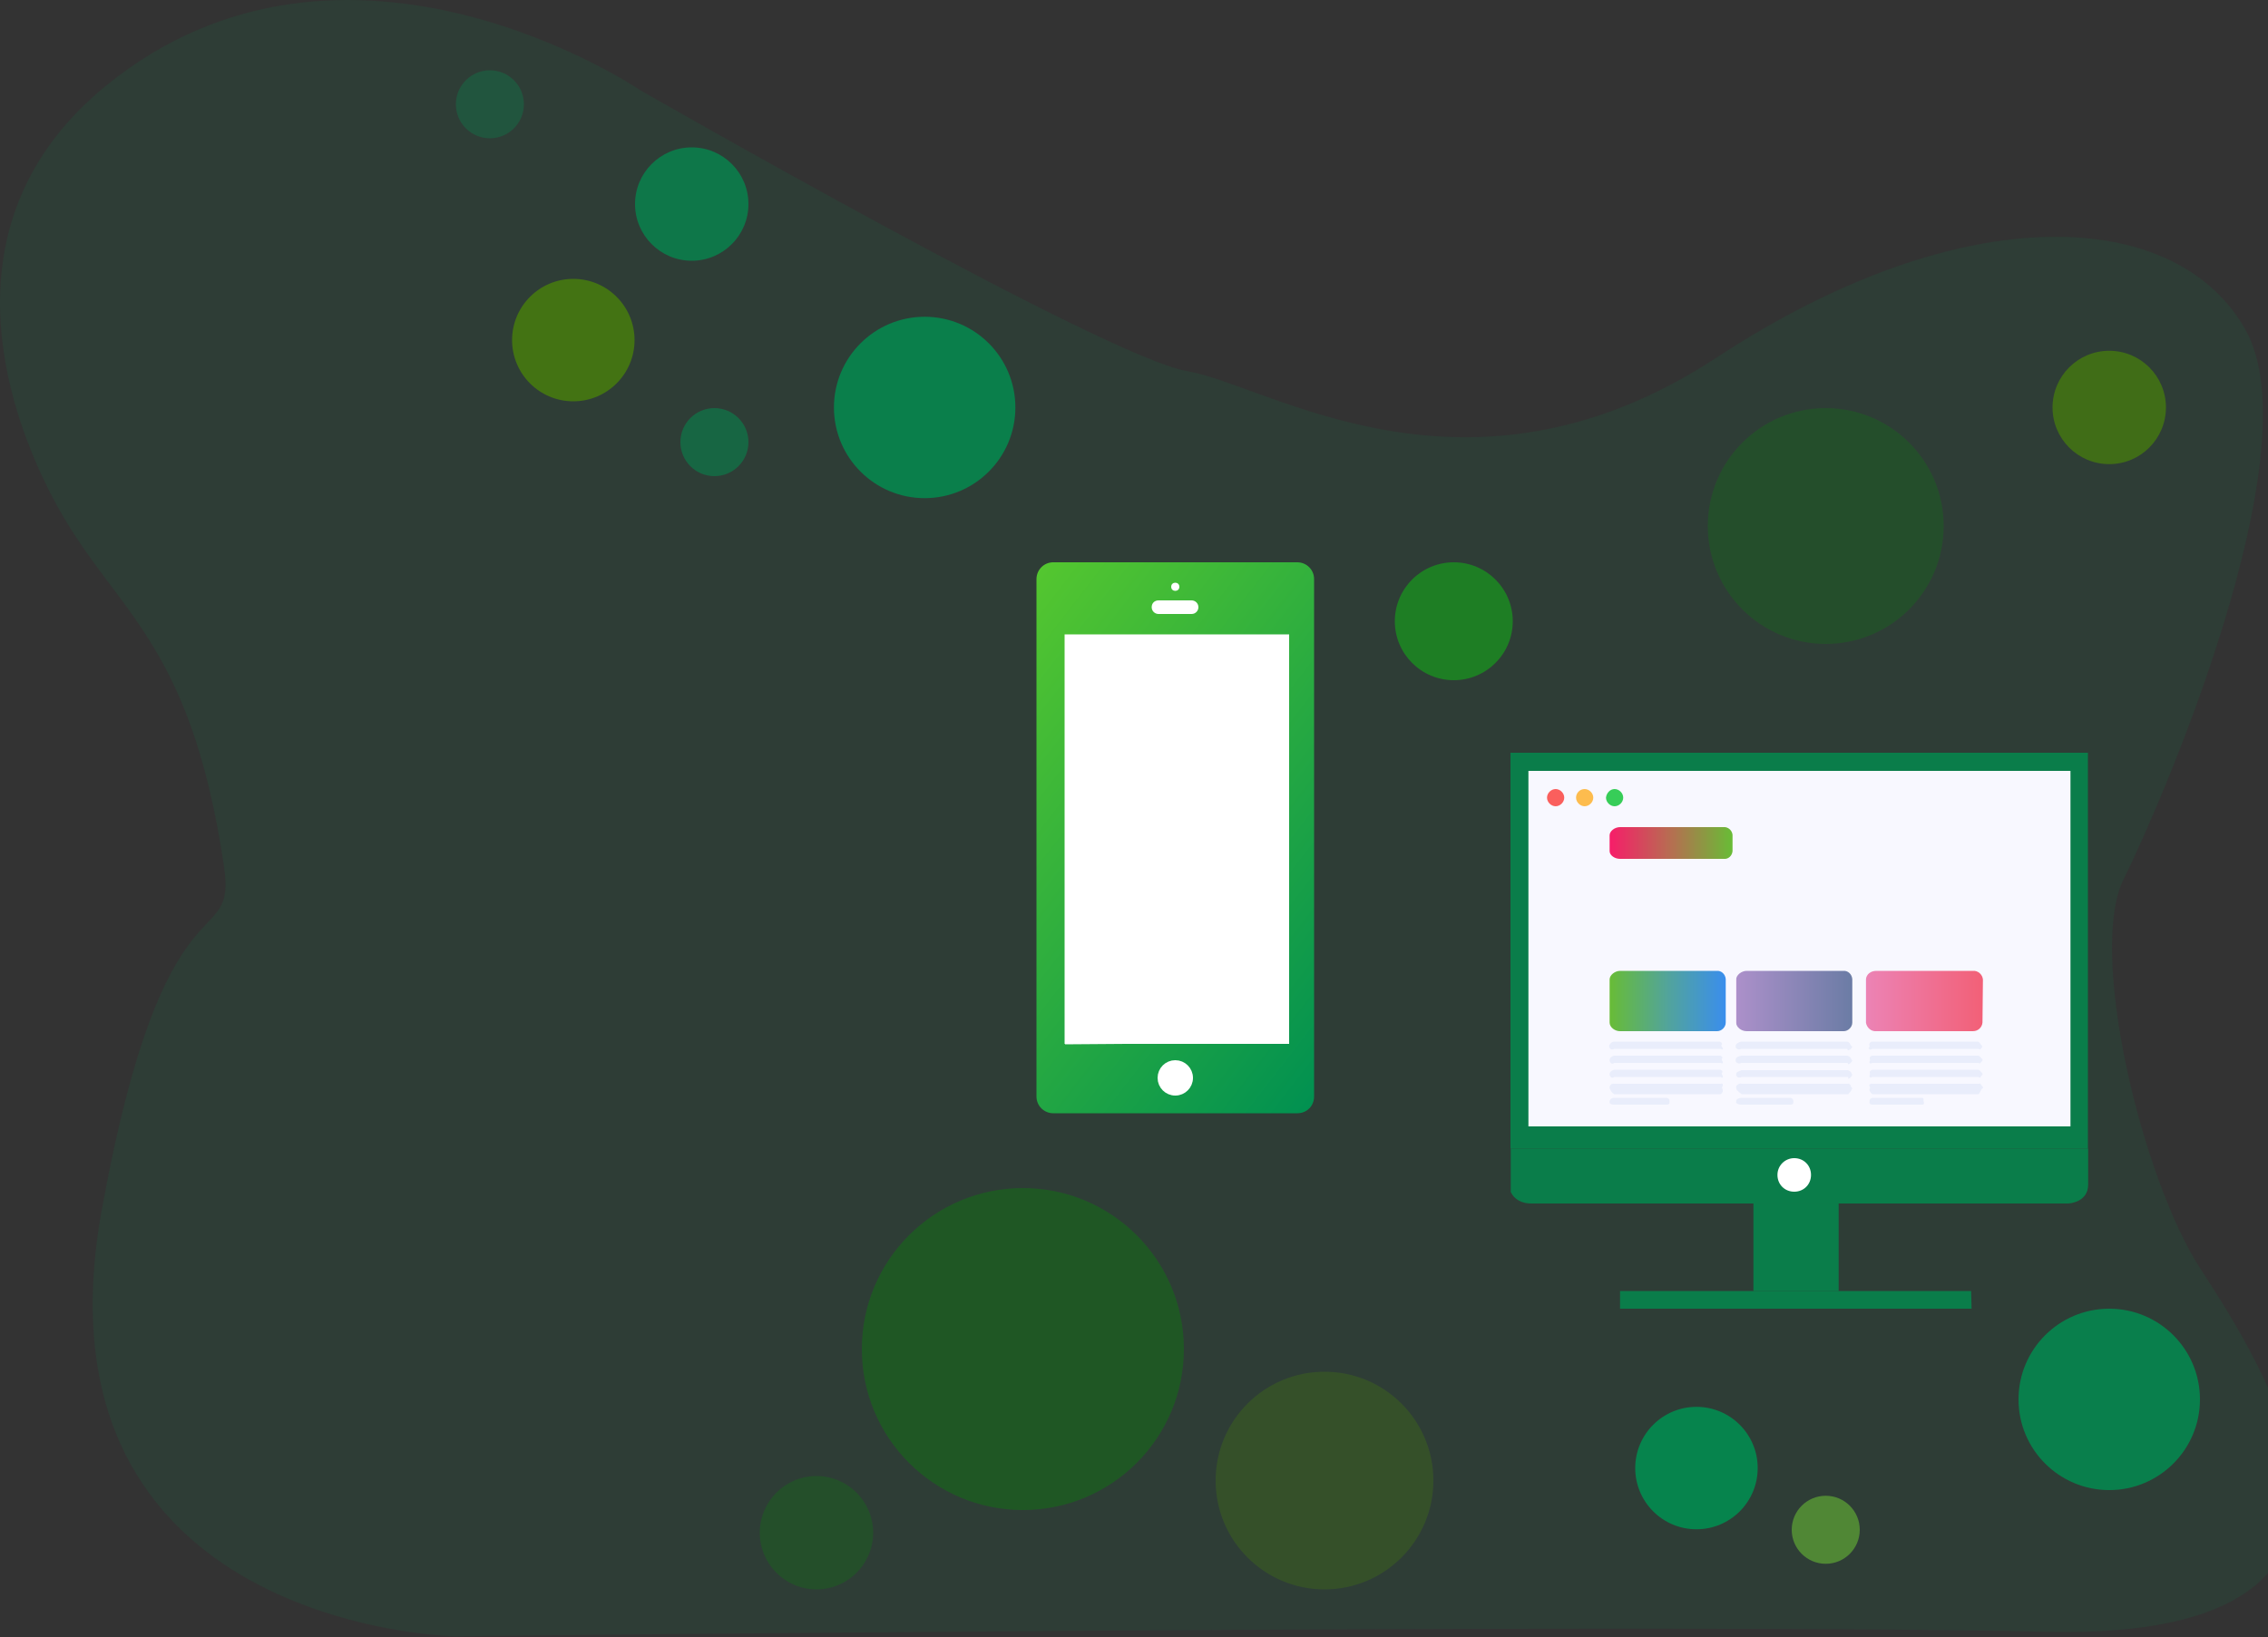 <?xml version="1.0" encoding="UTF-8" standalone="no"?>
<!DOCTYPE svg PUBLIC "-//W3C//DTD SVG 1.1//EN" "http://www.w3.org/Graphics/SVG/1.1/DTD/svg11.dtd">
<svg xmlns="http://www.w3.org/2000/svg" xmlns:xl="http://www.w3.org/1999/xlink" version="1.1" xmlns:dc="http://purl.org/dc/elements/1.1/" viewBox="0 0 500 361" width="500" height="361">
  <rect x="0" y="0" width="500" height="361" fill="#333333" stroke="none"/>
  <defs>
    <linearGradient x1="0" x2="1" id="Gradient" gradientUnits="userSpaceOnUse">
      <stop offset="0" stop-color="#f71d69"/>
      <stop offset=".499" stop-color="#b66e51"/>
      <stop offset="1" stop-color="#68bc36"/>
    </linearGradient>
    <linearGradient id="Obj_Gradient" xl:href="#Gradient" gradientTransform="translate(354.853 185.9) scale(27.1)"/>
    <linearGradient x1="0" x2="1" id="Gradient_2" gradientUnits="userSpaceOnUse">
      <stop offset="0" stop-color="#68bc36"/>
      <stop offset=".498" stop-color="#52a49b"/>
      <stop offset="1" stop-color="#3a8eed"/>
    </linearGradient>
    <linearGradient id="Obj_Gradient_2" xl:href="#Gradient_2" gradientTransform="translate(354.853 220.746) scale(25.6)"/>
    <linearGradient x1="0" x2="1" id="Gradient_3" gradientUnits="userSpaceOnUse">
      <stop offset="0" stop-color="#e5a4ed"/>
      <stop offset="0" stop-color="#ac90ca"/>
      <stop offset="1" stop-color="#6b7ca5"/>
    </linearGradient>
    <linearGradient id="Obj_Gradient_3" xl:href="#Gradient_3" gradientTransform="translate(382.753 220.746) scale(25.6)"/>
    <linearGradient x1="0" x2="1" id="Gradient_4" gradientUnits="userSpaceOnUse">
      <stop offset="0" stop-color="#e5a4ed"/>
      <stop offset="0" stop-color="#ec83b5"/>
      <stop offset="1" stop-color="#f26077"/>
    </linearGradient>
    <linearGradient id="Obj_Gradient_4" xl:href="#Gradient_4" gradientTransform="translate(411.353 220.75) scale(25.8)"/>
    <linearGradient x1="0" x2="1" id="Gradient_5" gradientUnits="userSpaceOnUse">
      <stop offset="0" stop-color="#8efa00"/>
      <stop offset="0" stop-color="#55c72f"/>
      <stop offset="1" stop-color="#009051"/>
    </linearGradient>
    <linearGradient id="Obj_Gradient_5" xl:href="#Gradient_5" gradientTransform="translate(210.596 147.011) rotate(37.885) scale(122.912)"/>
  </defs>
  <g id="Canvas_1" fill-opacity="1" stroke-dasharray="none" stroke-opacity="1" stroke="none" fill="none">
    <title>Canvas 1</title>
    <g id="Canvas_1_Layer_1">
      <title>Layer 1</title>
      <g id="Group_2">
        <title>Layer_1</title>
        <g id="Group_3">
          <g id="Graphic_18">
            <path d="M 49.351 190.855 C 41.673 139.355 24.421 134.855 11.158 108.855 C -.909 85.255 -10.582 46.555 23.424 18.855 C 76.277 -24.145 141.096 19.855 141.096 19.855 C 141.096 19.855 243.81 78.855 261.76 81.855 C 279.71 84.855 323.588 114.855 378.435 78.855 C 433.283 42.855 480.152 45.855 495.111 72.855 C 510.069 99.855 476.163 177.855 468.186 193.855 C 460.208 209.855 472.174 259.855 485.138 279.855 C 498.102 299.855 538.989 361.855 451.233 359.855 C 363.477 357.855 100.21 360.855 100.21 360.855 C 100.21 360.855 5.673 359.055 22.426 266.855 C 36.388 189.855 52.343 210.855 49.351 190.855 Z" fill="#009051" fill-opacity=".107"/>
          </g>
          <g id="Graphic_17">
            <circle cx="203.849" cy="89.855" r="20" fill="#009051" fill-opacity=".791"/>
          </g>
          <g id="Graphic_16">
            <circle cx="126.391" cy="75" r="13.5" fill="#4e8f00" fill-opacity=".656"/>
          </g>
          <g id="Graphic_15">
            <circle cx="157.5" cy="97.5" r="7.5" fill="#009051" fill-opacity=".5"/>
          </g>
          <g id="Graphic_14">
            <circle cx="465" cy="308.602" r="20" fill="#009051" fill-opacity=".801"/>
          </g>
          <g id="Graphic_13">
            <circle cx="108" cy="23" r="7.5" fill="#009051" fill-opacity=".286"/>
          </g>
          <g id="Graphic_12">
            <circle cx="225.5" cy="297.5" r="35.5" fill="#008f00" fill-opacity=".326"/>
          </g>
          <g id="Graphic_11">
            <circle cx="292" cy="326.5" r="24" fill="#4e8f00" fill-opacity=".239"/>
          </g>
          <g id="Graphic_10">
            <circle cx="320.5" cy="137" r="13" fill="#00fa00" fill-opacity=".343"/>
          </g>
          <g id="Graphic_9">
            <circle cx="402.5" cy="116" r="26" fill="#008f00" fill-opacity=".21"/>
          </g>
          <g id="Graphic_8">
            <circle cx="152.5" cy="45" r="12.5" fill="#009051" fill-opacity=".693"/>
          </g>
          <g id="Graphic_7">
            <circle cx="180" cy="338" r="12.5" fill="#008f00" fill-opacity=".221"/>
          </g>
          <g id="Graphic_6">
            <circle cx="465" cy="89.855" r="12.5" fill="#4e8f00" fill-opacity=".58"/>
          </g>
          <g id="Graphic_5">
            <circle cx="374" cy="323.745" r="13.5" fill="#009051" fill-opacity=".856"/>
          </g>
          <g id="Graphic_4">
            <circle cx="402.5" cy="337.355" r="7.5" fill="#68bc36" fill-opacity=".587"/>
          </g>
        </g>
      </g>
      <g id="Group_19">
        <title>Layer_2</title>
        <g id="Group_38">
          <title>Computer</title>
          <g id="Graphic_67">
            <path d="M 337.753 265.401 L 455.953 265.401 C 455.953 265.401 460.353 265.246 460.353 261.212 L 460.353 253.3 L 333.053 253.3 L 333.053 262.841 C 333.753 264.47 335.553 265.479 337.753 265.401" fill="#009051" fill-opacity=".774"/>
          </g>
          <g id="Graphic_66">
            <rect x="333" y="166" width="127.3" height="87.3" fill="#009051" fill-opacity=".774"/>
          </g>
          <g id="Graphic_65">
            <rect x="386.557" y="265.405" width="18.793" height="19.295" fill="#009051" fill-opacity=".774"/>
          </g>
          <g id="Graphic_64">
            <path d="M 357.153 284.7 L 434.553 284.7 L 434.653 288.6 L 357.153 288.6 Z" fill="#009051" fill-opacity=".774"/>
          </g>
          <g id="Graphic_63">
            <path d="M 395.553 255.4 C 397.653 255.4 399.253 257 399.253 259.1 C 399.253 261.2 397.653 262.8 395.553 262.8 C 393.453 262.8 391.853 261.2 391.853 259.1 C 391.853 257 393.553 255.4 395.553 255.4" fill="white"/>
          </g>
          <g id="Graphic_62">
            <rect x="336.953" y="170" width="119.5" height="78.4" fill="#f8f8ff"/>
          </g>
          <g id="Graphic_61">
            <path d="M 342.953 174 C 343.953 174 344.853 174.9 344.853 175.9 C 344.853 176.9 343.953 177.8 342.953 177.8 C 341.953 177.8 341.053 176.9 341.053 175.9 C 341.053 174.9 341.953 174 342.953 174" fill="#fa5f5d"/>
          </g>
          <g id="Graphic_60">
            <path d="M 349.353 174 C 350.353 174 351.253 174.9 351.253 175.9 C 351.253 176.9 350.353 177.8 349.353 177.8 C 348.353 177.8 347.453 176.9 347.453 175.9 C 347.453 174.9 348.253 174 349.353 174" fill="#fdbc4e"/>
          </g>
          <g id="Graphic_59">
            <path d="M 355.953 174 C 356.953 174 357.853 174.9 357.853 175.9 C 357.853 176.9 356.953 177.8 355.953 177.8 C 354.953 177.8 354.053 176.9 354.053 175.9 C 354.153 174.9 354.953 174 355.953 174" fill="#37cd58"/>
          </g>
          <g id="Graphic_58">
            <path d="M 381.953 187.7 C 381.853 188.7 381.053 189.5 380.053 189.4 L 357.153 189.4 C 355.953 189.4 354.853 188.6 354.853 187.7 L 354.853 184.2 C 354.853 183.3 355.953 182.4 357.153 182.4 L 379.953 182.4 C 380.953 182.3 381.853 183.1 381.953 184.1 L 381.953 184.2 L 381.953 187.7 Z" fill="url(#Obj_Gradient)"/>
          </g>
          <g id="Graphic_57"/>
          <g id="Graphic_56">
            <path d="M 380.453 225.5 C 380.453 226.5 379.553 227.4 378.553 227.4 L 357.153 227.4 C 355.953 227.4 354.853 226.5 354.853 225.5 L 354.853 216 C 354.853 215 356.053 214.1 357.153 214.1 L 378.453 214.1 C 379.453 214 380.353 214.8 380.453 215.9 L 380.453 216 L 380.453 225.5 Z" fill="url(#Obj_Gradient_2)"/>
          </g>
          <g id="Graphic_55">
            <path d="M 408.353 225.5 C 408.353 226.5 407.453 227.4 406.453 227.4 L 385.053 227.4 C 383.853 227.4 382.753 226.5 382.753 225.5 L 382.753 216 C 382.753 215 383.953 214.1 385.053 214.1 L 406.353 214.1 C 407.353 214 408.253 214.8 408.353 215.9 L 408.353 216 L 408.353 225.5 Z" fill="url(#Obj_Gradient_3)"/>
          </g>
          <g id="Graphic_54">
            <path d="M 437.053 225.5 C 436.953 226.6 436.053 227.4 434.953 227.4 L 413.653 227.4 C 412.453 227.5 411.553 226.6 411.353 225.5 L 411.353 216 C 411.453 214.8 412.453 214.1 413.653 214.1 L 434.953 214.1 C 436.053 214 437.053 214.9 437.153 216 Z" fill="url(#Obj_Gradient_4)"/>
          </g>
          <g id="Graphic_53">
            <path d="M 408.353 230.9 C 408.153 231.3 407.853 231.5 407.453 231.6 C 407.353 231.6 407.353 231.6 407.253 231.3 L 383.853 231.3 C 383.353 231.6 382.653 231.3 382.653 230.9 L 382.653 230.6 C 382.653 230.2 383.353 229.8 383.853 229.7 L 407.253 229.7 C 407.653 229.8 407.853 230.1 407.953 230.4 C 407.953 230.5 407.953 230.5 408.153 230.6 Z" fill="#e9edfb"/>
          </g>
          <g id="Graphic_52">
            <path d="M 408.353 233.9 C 408.153 234.3 407.853 234.6 407.453 234.7 C 407.453 234.7 407.353 234.7 407.353 234.4 L 383.853 234.4 C 383.353 234.7 382.653 234.4 382.653 233.9 L 382.653 233.6 C 382.653 233.2 383.353 232.9 383.853 232.8 L 407.253 232.8 C 407.653 232.9 408.053 233.2 408.153 233.6 Z" fill="#e9edfb"/>
          </g>
          <g id="Graphic_51">
            <path d="M 408.353 237 C 408.153 237.5 407.853 237.8 407.453 237.9 C 407.453 237.7 407.453 237.7 407.453 237.5 L 383.953 237.5 C 383.553 237.7 383.053 237.7 382.853 237.3 C 382.753 237.2 382.753 237.1 382.753 237.1 L 382.753 236.8 C 382.753 236.4 383.453 236.2 383.953 236 L 407.353 236 C 407.753 236.1 408.153 236.4 408.253 236.8 Z" fill="#e9edfb"/>
          </g>
          <g id="Graphic_50">
            <path d="M 408.353 240 C 408.153 240.5 407.853 240.9 407.453 241.3 L 383.953 241.3 C 383.453 240.9 382.753 240.4 382.753 240 L 382.753 239.7 C 382.753 239.3 383.453 238.8 383.953 239 L 407.353 239 C 407.653 238.9 407.953 239.2 408.053 239.5 C 408.053 239.6 408.053 239.7 408.053 239.7 C 408.053 239.7 408.053 239.7 408.253 239.8 Z" fill="#e9edfb"/>
          </g>
          <g id="Graphic_49">
            <path d="M 395.353 243.1 C 395.353 243.5 395.153 243.6 394.653 243.6 L 383.853 243.6 C 383.353 243.6 382.753 243.4 382.753 243.1 L 382.753 242.8 C 382.753 242.4 383.353 242.1 383.853 242.1 L 394.653 242.1 C 395.053 242.1 395.353 242.4 395.353 242.8 Z" fill="#e9edfb"/>
          </g>
          <g id="Graphic_48">
            <path d="M 437.053 230.9 C 436.553 231.3 436.653 231.6 436.153 231.3 L 412.753 231.3 C 412.353 231.6 411.953 231.4 411.953 231 C 411.953 231 411.953 231 412.153 230.9 L 412.153 230.6 C 411.953 230.2 412.253 229.8 412.653 229.7 L 436.053 229.7 C 436.553 229.9 436.453 230.2 436.953 230.6 L 436.953 230.9 Z" fill="#e9edfb"/>
          </g>
          <g id="Graphic_47">
            <path d="M 437.053 233.9 C 436.553 234.3 436.653 234.7 436.153 234.4 L 412.753 234.4 C 412.253 234.7 411.953 234.4 412.253 233.9 L 412.253 233.6 C 412.053 233.2 412.353 232.9 412.753 232.8 L 436.153 232.8 C 436.653 233 436.553 233.2 437.053 233.6 Z" fill="#e9edfb"/>
          </g>
          <g id="Graphic_46">
            <path d="M 437.053 237 C 436.553 237.4 436.653 237.9 436.153 237.5 L 412.753 237.5 C 412.253 237.8 411.953 237.5 412.253 237 L 412.253 236.7 C 412.053 236.3 412.353 236.1 412.753 235.9 L 436.153 235.9 C 436.653 236.1 436.553 236.3 437.053 236.7 Z" fill="#e9edfb"/>
          </g>
          <g id="Graphic_45">
            <path d="M 437.053 240 C 436.553 240.4 436.653 240.9 436.153 241.3 L 412.753 241.3 C 412.253 240.8 411.953 240.4 412.253 240 L 412.253 239.7 C 412.053 239.5 412.053 239.2 412.253 239.1 C 412.453 239 412.553 238.9 412.753 239 L 436.253 239 C 436.753 238.8 436.653 239.3 437.153 239.7 L 437.153 240 Z" fill="#e9edfb"/>
          </g>
          <g id="Graphic_44">
            <path d="M 424.153 243.1 C 424.153 243.5 424.153 243.6 423.753 243.6 L 412.853 243.6 C 412.353 243.6 412.153 243.4 412.153 243.1 L 412.153 242.8 C 412.153 242.4 412.453 242.1 412.853 242.1 L 423.653 242.1 C 424.153 242.1 424.053 242.4 424.053 242.8 Z" fill="#e9edfb"/>
          </g>
          <g id="Graphic_43">
            <path d="M 379.653 230.9 C 379.953 231.3 379.853 231.6 379.353 231.3 L 355.853 231.3 C 355.553 231.5 355.153 231.5 354.953 231.2 C 354.853 231.1 354.853 231 354.753 230.9 L 354.753 230.6 C 354.953 230.1 355.253 229.8 355.753 229.7 L 379.153 229.7 C 379.653 229.9 379.753 230.2 379.453 230.6 Z" fill="#e9edfb"/>
          </g>
          <g id="Graphic_42">
            <path d="M 379.653 233.9 C 379.953 234.3 379.853 234.7 379.353 234.4 L 355.853 234.4 C 355.353 234.8 354.953 234.4 354.853 233.9 L 354.853 233.6 C 354.953 233.2 355.353 232.9 355.853 232.8 L 379.253 232.8 C 379.753 233 379.853 233.2 379.553 233.6 Z" fill="#e9edfb"/>
          </g>
          <g id="Graphic_41">
            <path d="M 379.653 237 C 379.953 237.4 379.853 237.9 379.353 237.5 L 355.853 237.5 C 355.353 237.9 354.953 237.5 354.853 237 L 354.853 236.7 C 354.953 236.3 355.353 236.1 355.853 235.9 L 379.253 235.9 C 379.753 236.1 379.853 236.3 379.553 236.7 Z" fill="#e9edfb"/>
          </g>
          <g id="Graphic_40">
            <path d="M 372.653 239 L 379.353 239 C 379.853 238.8 379.953 239.3 379.653 239.7 L 379.653 240 C 379.953 240.4 379.853 240.9 379.353 241.3 L 355.853 241.3 C 355.353 241 355.053 240.5 354.853 240 L 354.853 239.7 C 354.953 239.2 355.353 238.9 355.853 239 L 372.653 239" fill="#e9edfb"/>
          </g>
          <g id="Graphic_39">
            <path d="M 368.053 243.1 C 368.053 243.5 367.853 243.6 367.353 243.6 L 355.753 243.6 C 355.253 243.6 354.853 243.4 354.853 243.1 L 354.853 242.8 C 354.953 242.4 355.353 242.1 355.753 242.1 L 367.353 242.1 C 367.753 242.1 368.053 242.4 368.053 242.7 C 368.053 242.7 368.053 242.7 368.053 242.8 Z" fill="#e9edfb"/>
          </g>
        </g>
        <g id="Group_20">
          <g id="Graphic_27">
            <path d="M 289.7 241.8 C 289.7 243.9 288.1 245.5 286 245.5 L 232.2 245.5 C 230.2 245.5 228.5 243.9 228.5 241.8 L 228.5 127.7 C 228.5 125.7 230.1 124 232.2 124 L 286 124 C 288 124 289.7 125.6 289.7 127.7 Z" fill="url(#Obj_Gradient_5)"/>
          </g>
          <g id="Graphic_26">
            <rect x="234.7" y="139.9" width="49.5" height="90.3" fill="white"/>
          </g>
          <g id="Graphic_25">
            <path d="M 234.8 230.3 L 234.8 140.1 L 268.1 140 L 248.3 230.2 Z" fill="white"/>
          </g>
          <g id="Graphic_24">
            <path d="M 255.4 132.9 L 262.7 132.9 C 263.2 132.9 263.7 133.3 263.7 133.9 C 263.7 134.4 263.3 134.9 262.7 134.9 L 255.4 134.9 C 254.9 134.9 254.4 134.5 254.4 133.9 C 254.4 133.3 254.8 132.9 255.4 132.9 Z" fill="white"/>
            <path d="M 255.4 132.9 L 262.7 132.9 C 263.2 132.9 263.7 133.3 263.7 133.9 C 263.7 134.4 263.3 134.9 262.7 134.9 L 255.4 134.9 C 254.9 134.9 254.4 134.5 254.4 133.9 C 254.4 133.3 254.8 132.9 255.4 132.9 Z" stroke="white" stroke-linecap="butt" stroke-linejoin="round" stroke-width="1"/>
          </g>
          <g id="Graphic_23">
            <circle cx="259.1" cy="129.4" r="0.9" fill="white"/>
          </g>
          <g id="Graphic_22"/>
          <g id="Graphic_21">
            <circle cx="259.1" cy="237.7" r="2.9" fill="white"/>
            <circle cx="259.1" cy="237.7" r="2.9" stroke="white" stroke-linecap="butt" stroke-linejoin="round" stroke-width="2"/>
          </g>
        </g>
      </g>
    </g>
  </g>
</svg>
